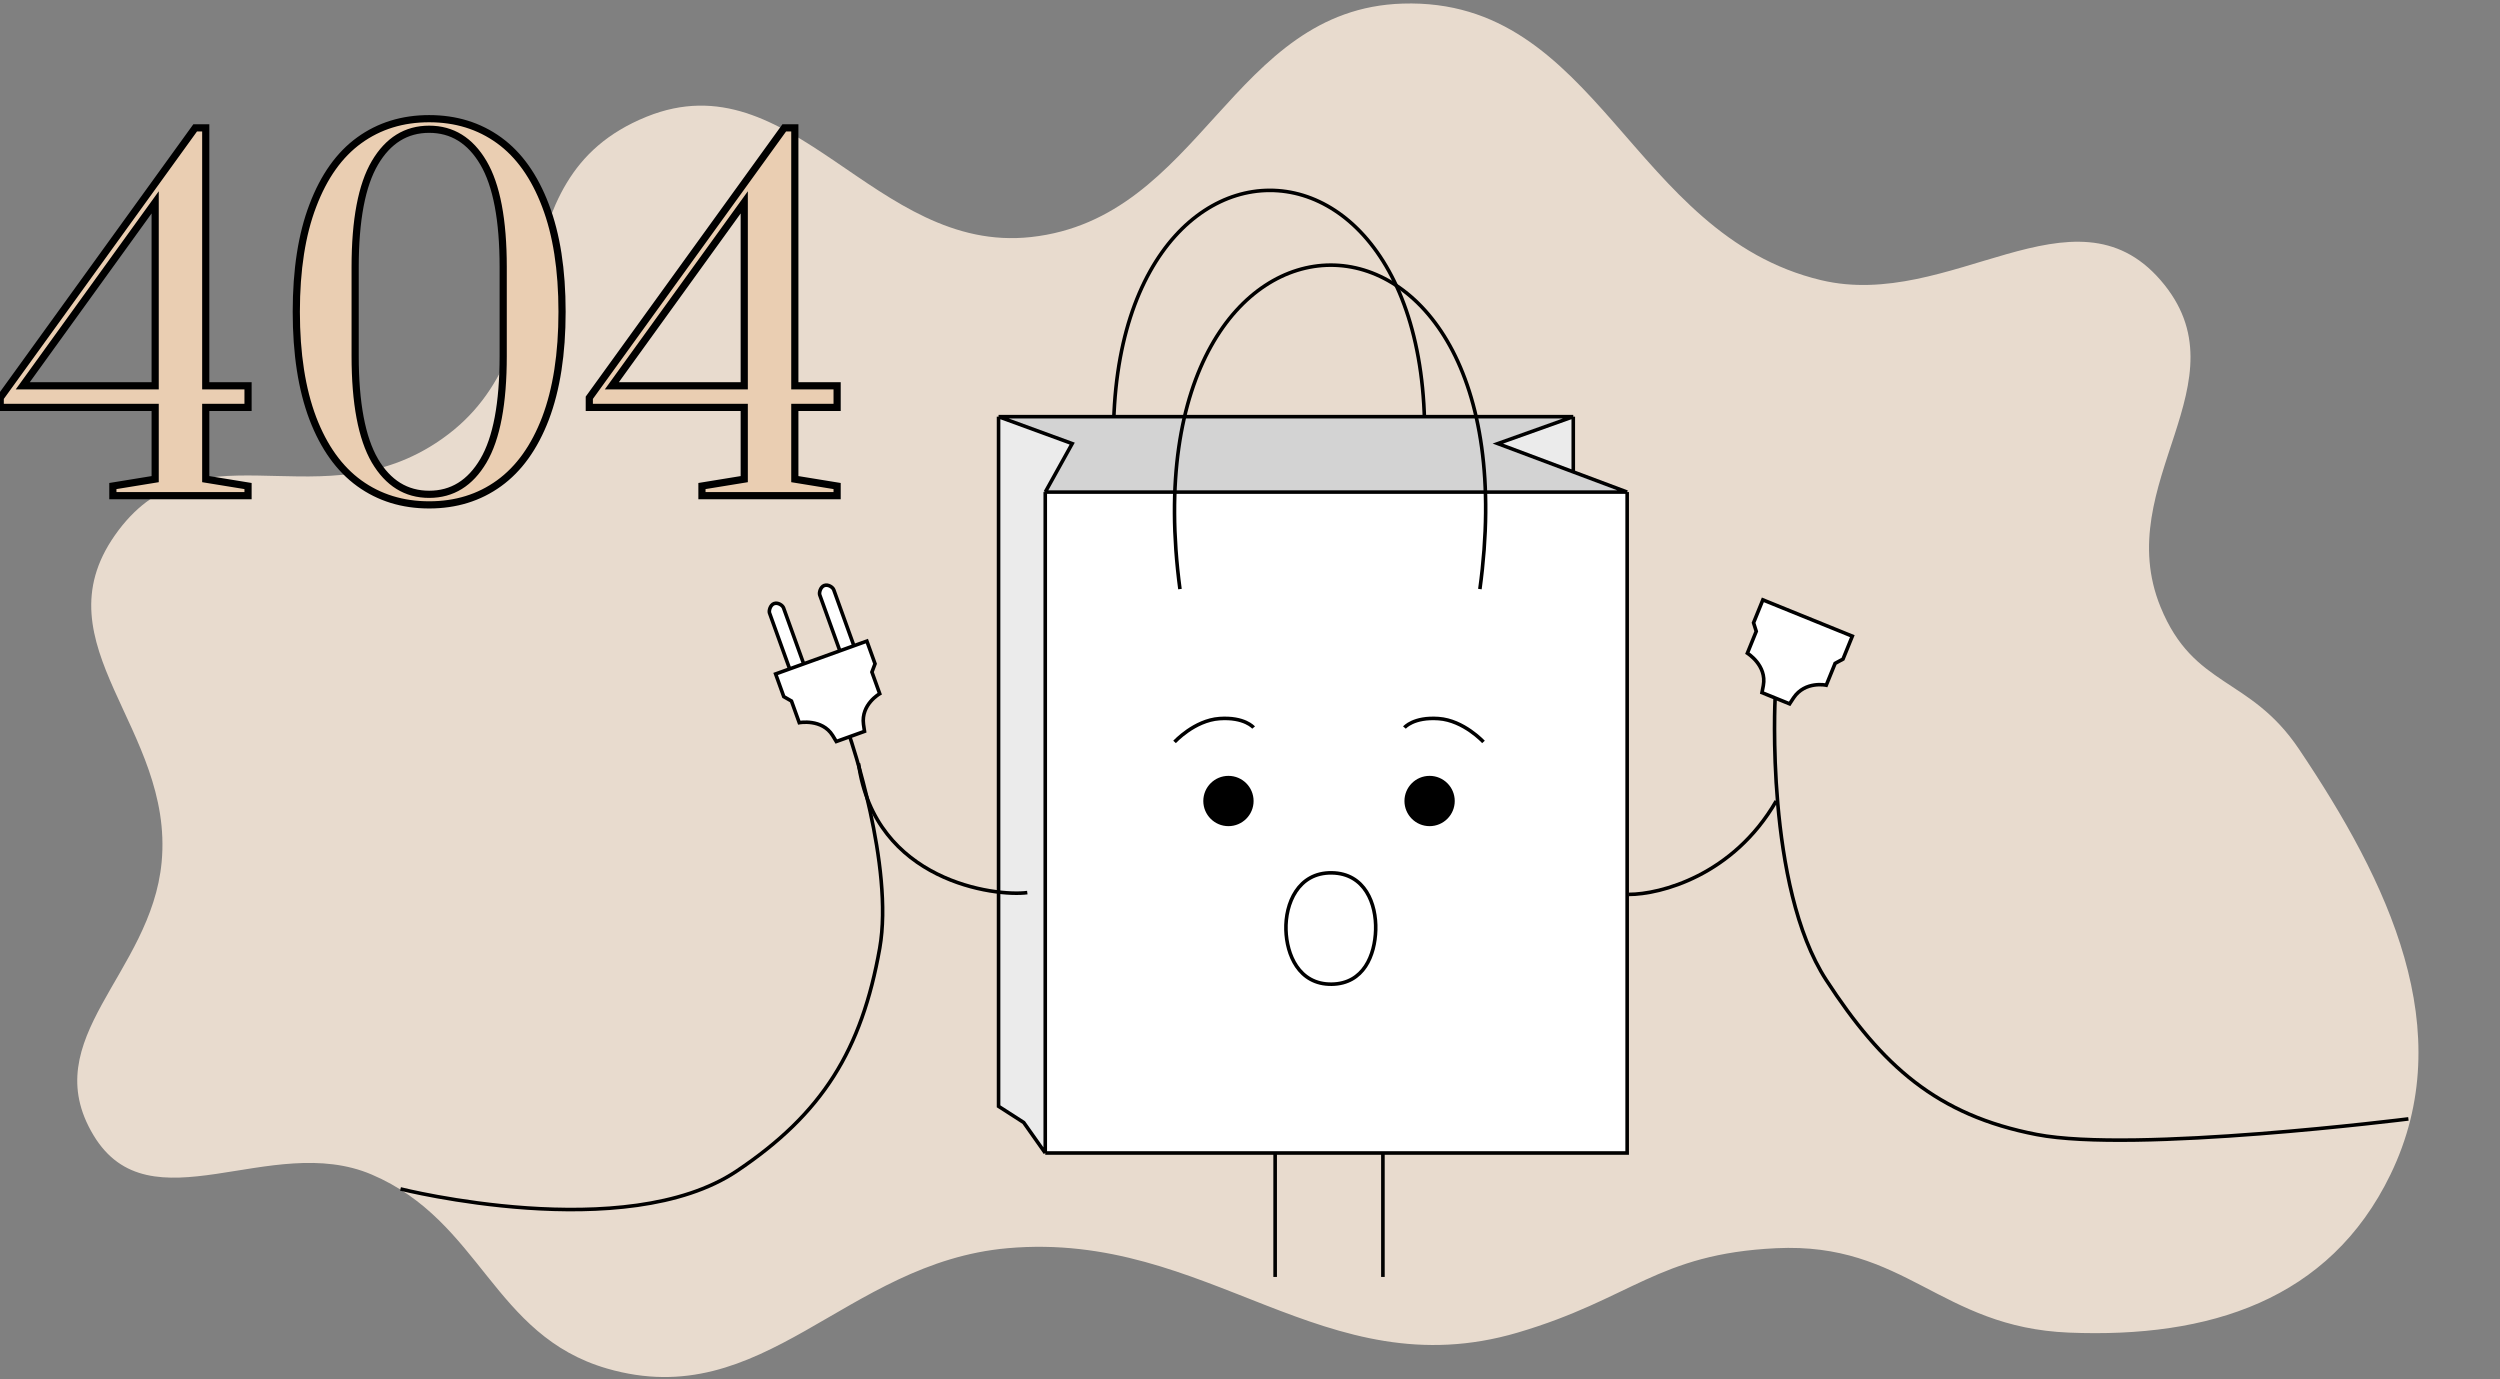 <svg width="696" height="384" viewBox="0 0 696 384" fill="none" xmlns="http://www.w3.org/2000/svg">
<rect x="0" y="0" width="696" height="384" fill="#808080" stroke="none"/>
<path d="M119.5 124.5C86.772 144.123 53.916 117.76 32.001 149C10.569 179.552 48.469 202.842 45.002 240C42.088 271.229 9.878 289.097 26.001 316C41.714 342.221 75.391 314.988 103.501 327C133.986 340.027 137.161 371.766 169.001 381C212.668 393.665 235.212 351.516 280.501 347.5C336.49 342.536 368.578 386.868 422.501 371C454.273 361.651 461.419 349.085 494.5 347.5C530.457 345.778 540.032 369.536 576.001 371C614.916 372.585 648.516 362.049 665.501 327C684.943 286.88 664.878 245.497 640 208.5C626.345 188.194 610.758 191.651 601.501 169C587.364 134.411 625.97 106.24 601.501 78C577.334 50.109 542.899 86.561 507.001 78C453.953 65.349 445.01 -0.703 390.501 1C342.795 2.49 334.448 60.817 287.001 66C243.474 70.755 220.584 16.062 180.001 32.5C136.19 50.245 160.04 100.193 119.5 124.5Z" fill="#E8DBCE"/>
<path d="M311.52 143.188C295.52 23.188 411.519 22.688 395.02 143.188" stroke="black"/>
<path d="M291 137V321H453V137H291Z" fill="white"/>
<path d="M291 321V137L298.5 123.5L278 116V308L285 312.5L291 321Z" fill="#EBEBEB"/>
<path d="M291 137H453L438 131.375L417 123.5L438 116H278L298.5 123.5L291 137Z" fill="#D3D3D3"/>
<path d="M438 116L417 123.5L438 131.375V116Z" fill="#EBEBEB"/>
<path d="M291 137V321M291 137H453M291 137L298.5 123.5L278 116M291 321H453V137M291 321L285 312.5L278 308V116M453 137L438 131.375M278 116H438M438 116L417 123.5L438 131.375M438 116V131.375" stroke="black"/>
<path d="M328.5 164C312.5 44 428.5 43.5 412 164" stroke="black"/>
<path d="M355 321V355.5" stroke="black"/>
<path d="M385 321V355.5" stroke="black"/>
<circle cx="342" cy="223" r="7" fill="black"/>
<circle cx="398" cy="223" r="7" fill="black"/>
<path d="M370.755 243.002C361.365 242.868 357.791 251.579 358.009 258.897C358.113 262.368 359.008 266.109 360.967 269C362.992 271.987 366.153 274.065 370.755 273.998C379.701 273.869 382.785 265.871 382.99 258.897C383.203 251.66 380.04 243.133 370.755 243.002Z" stroke="black"/>
<path d="M349 202.556C349 202.556 346.5 199.556 339.5 200.056C332.5 200.556 327 206.556 327 206.556" stroke="black"/>
<path d="M391 202.556C391 202.556 393.5 199.556 400.5 200.056C407.5 200.556 413 206.556 413 206.556" stroke="black"/>
<path d="M222.514 201.192L220.345 195.168L218.207 193.947L215.932 187.63L219.84 186.222L214.232 170.65C214.021 170.063 214.42 168.425 215.499 168.037C216.578 167.648 217.876 168.508 218.141 169.243L223.748 184.815L233.819 181.188L228.212 165.616C228 165.028 228.399 163.391 229.478 163.003C230.557 162.614 231.855 163.474 232.12 164.209L237.728 179.781L241.335 178.482L243.61 184.799L242.742 187.103L244.911 193.126C244.911 193.126 239.651 196.086 240.398 201.663C240.57 202.946 240.677 203.61 240.677 203.61L236.568 205.09L232.832 206.435C232.832 206.435 232.49 205.856 231.806 204.757C228.849 200.004 222.514 201.192 222.514 201.192Z" fill="white"/>
<path d="M236.568 205.09L240.677 203.61C240.677 203.61 240.57 202.946 240.398 201.663C239.651 196.086 244.911 193.126 244.911 193.126L242.742 187.103L243.61 184.799L241.335 178.482L237.728 179.781M236.568 205.09L232.832 206.435C232.832 206.435 232.49 205.856 231.806 204.757C228.849 200.004 222.514 201.192 222.514 201.192L220.345 195.168L218.207 193.947L215.932 187.63L219.84 186.222M236.568 205.09C236.568 205.09 248.965 241.121 244.911 264C239.891 292.325 229.03 309.981 205.137 326C174.124 346.791 111.5 331 111.5 331M219.84 186.222L223.748 184.815M219.84 186.222C219.84 186.222 214.444 171.238 214.232 170.65C214.021 170.063 214.42 168.425 215.499 168.037C216.578 167.648 217.876 168.508 218.141 169.243C218.405 169.977 223.748 184.815 223.748 184.815M223.748 184.815L233.819 181.188M237.728 179.781L233.819 181.188M237.728 179.781C237.728 179.781 232.384 164.943 232.12 164.209C231.855 163.474 230.557 162.614 229.478 163.003C228.399 163.391 228 165.028 228.212 165.616C228.423 166.204 233.819 181.188 233.819 181.188" stroke="black"/>
<path d="M488.94 175.762L486.47 181.847C486.47 181.847 491.942 185.208 490.911 190.849C490.673 192.154 490.534 192.829 490.534 192.829L494.197 194.316L498.226 195.951C498.226 195.951 498.595 195.37 499.335 194.269C502.552 189.485 508.428 190.76 508.428 190.76L510.899 184.675L513.095 183.492L515.686 177.11L512.149 175.674L508.317 174.119L498.443 170.111L494.611 168.555L490.779 167L488.189 173.382L488.94 175.762Z" fill="white"/>
<path d="M494.197 194.316L498.226 195.951C498.226 195.951 498.595 195.37 499.335 194.269C502.552 189.485 508.428 190.76 508.428 190.76L510.899 184.675L513.095 183.492L515.686 177.11L512.149 175.674L508.317 174.119L498.443 170.111L494.611 168.555L490.779 167L488.189 173.382L488.94 175.762L486.47 181.847C486.47 181.847 491.942 185.208 490.911 190.849C490.673 192.154 490.534 192.829 490.534 192.829L494.197 194.316ZM494.197 194.316C494.197 194.316 491.423 246.727 508.428 272.848C523.913 296.632 539.147 310.472 567.014 315.848C594.263 321.104 670.5 311.5 670.5 311.5" stroke="black"/>
<path d="M286 248.5C277.167 249.667 243.5 245.5 239 212.5" stroke="black"/>
<path d="M453.5 249C462.167 249 482.5 243.8 494.5 223" stroke="black"/>
<path d="M31.422 138V135.312L43.199 133.392V113.424H0.062V110.736L54.334 35.6H57.279V107.408H69.055V113.424H57.279V133.392L69.055 135.312V138H31.422ZM6.335 107.408H43.199V56.336L6.335 107.408ZM119.482 140.56C112.058 140.56 105.572 138.555 100.026 134.544C94.479 130.533 90.169 124.517 87.097 116.496C84.025 108.389 82.49 98.491 82.49 86.8C82.49 75.109 84.025 65.253 87.097 57.232C90.169 49.125 94.479 43.067 100.026 39.056C105.572 35.045 112.058 33.04 119.482 33.04C126.906 33.04 133.391 35.045 138.938 39.056C144.484 43.067 148.794 49.125 151.866 57.232C154.938 65.253 156.474 75.109 156.474 86.8C156.474 98.491 154.938 108.389 151.866 116.496C148.794 124.517 144.484 130.533 138.938 134.544C133.391 138.555 126.906 140.56 119.482 140.56ZM119.482 137.616C125.882 137.616 130.916 134.501 134.586 128.272C138.255 122.043 140.09 112.315 140.09 99.088V74.384C140.09 61.243 138.255 51.557 134.586 45.328C130.916 39.099 125.882 35.984 119.482 35.984C113.082 35.984 108.047 39.099 104.378 45.328C100.708 51.557 98.874 61.243 98.874 74.384V99.088C98.874 112.229 100.708 121.957 104.378 128.272C108.047 134.501 113.082 137.616 119.482 137.616ZM195.423 138V135.312L207.199 133.392V113.424H164.062V110.736L218.335 35.6H221.279V107.408H233.055V113.424H221.279V133.392L233.055 135.312V138H195.423ZM170.335 107.408H207.199V56.336L170.335 107.408Z" fill="#EACEB2"/>
<path d="M31.422 138H30.422V139H31.422V138ZM31.422 135.312L31.262 134.325L30.422 134.462V135.312H31.422ZM43.199 133.392L43.359 134.379L44.199 134.242V133.392H43.199ZM43.199 113.424H44.199V112.424H43.199V113.424ZM0.062 113.424H-0.938V114.424H0.062V113.424ZM0.062 110.736L-0.748 110.15L-0.938 110.413V110.736H0.062ZM54.334 35.6V34.6H53.823L53.524 35.014L54.334 35.6ZM57.279 35.6H58.279V34.6H57.279V35.6ZM57.279 107.408H56.279V108.408H57.279V107.408ZM69.055 107.408H70.055V106.408H69.055V107.408ZM69.055 113.424V114.424H70.055V113.424H69.055ZM57.279 113.424V112.424H56.279V113.424H57.279ZM57.279 133.392H56.279V134.242L57.118 134.379L57.279 133.392ZM69.055 135.312H70.055V134.462L69.215 134.325L69.055 135.312ZM69.055 138V139H70.055V138H69.055ZM6.335 107.408L5.524 106.823L4.379 108.408H6.335V107.408ZM43.199 107.408V108.408H44.199V107.408H43.199ZM43.199 56.336H44.199V53.242L42.388 55.751L43.199 56.336ZM32.422 138V135.312H30.422V138H32.422ZM31.583 136.299L43.359 134.379L43.038 132.405L31.262 134.325L31.583 136.299ZM44.199 133.392V113.424H42.199V133.392H44.199ZM43.199 112.424H0.062V114.424H43.199V112.424ZM1.062 113.424V110.736H-0.938V113.424H1.062ZM0.873 111.322L55.145 36.185L53.524 35.014L-0.748 110.15L0.873 111.322ZM54.334 36.6H57.279V34.6H54.334V36.6ZM56.279 35.6V107.408H58.279V35.6H56.279ZM57.279 108.408H69.055V106.408H57.279V108.408ZM68.055 107.408V113.424H70.055V107.408H68.055ZM69.055 112.424H57.279V114.424H69.055V112.424ZM56.279 113.424V133.392H58.279V113.424H56.279ZM57.118 134.379L68.894 136.299L69.215 134.325L57.439 132.405L57.118 134.379ZM68.055 135.312V138H70.055V135.312H68.055ZM69.055 137H31.422V139H69.055V137ZM6.335 108.408H43.199V106.408H6.335V108.408ZM44.199 107.408V56.336H42.199V107.408H44.199ZM42.388 55.751L5.524 106.823L7.145 107.993L44.009 56.921L42.388 55.751ZM100.025 134.544L100.611 133.734L100.025 134.544ZM87.097 116.496L86.162 116.85L86.164 116.854L87.097 116.496ZM87.097 57.232L88.031 57.59L88.033 57.586L87.097 57.232ZM100.025 39.056L99.44 38.246L100.025 39.056ZM138.938 39.056L139.523 38.246L138.938 39.056ZM151.866 57.232L150.93 57.586L150.932 57.59L151.866 57.232ZM151.866 116.496L152.799 116.854L152.801 116.85L151.866 116.496ZM138.938 134.544L138.352 133.734L138.938 134.544ZM134.586 128.272L135.447 128.78L134.586 128.272ZM134.586 45.328L135.447 44.821L134.586 45.328ZM104.378 128.272L103.513 128.774L103.516 128.78L104.378 128.272ZM119.482 139.56C112.249 139.56 105.973 137.61 100.611 133.734L99.44 135.354C105.171 139.499 111.866 141.56 119.482 141.56V139.56ZM100.611 133.734C95.258 129.863 91.052 124.024 88.031 116.138L86.164 116.854C89.287 125.01 93.7 131.204 99.44 135.354L100.611 133.734ZM88.033 116.142C85.016 108.18 83.49 98.409 83.49 86.8H81.49C81.49 98.572 83.035 108.599 86.162 116.85L88.033 116.142ZM83.49 86.8C83.49 75.19 85.016 65.464 88.031 57.59L86.164 56.874C83.035 65.043 81.49 75.028 81.49 86.8H83.49ZM88.033 57.586C91.054 49.614 95.261 43.735 100.611 39.866L99.44 38.246C93.697 42.398 89.285 48.637 86.162 56.878L88.033 57.586ZM100.611 39.866C105.973 35.989 112.249 34.04 119.482 34.04V32.04C111.866 32.04 105.171 34.101 99.44 38.246L100.611 39.866ZM119.482 34.04C126.714 34.04 132.99 35.989 138.352 39.866L139.523 38.246C133.792 34.101 127.097 32.04 119.482 32.04V34.04ZM138.352 39.866C143.702 43.735 147.909 49.614 150.93 57.586L152.801 56.878C149.678 48.637 145.266 42.398 139.523 38.246L138.352 39.866ZM150.932 57.59C153.947 65.464 155.474 75.19 155.474 86.8H157.474C157.474 75.028 155.928 65.043 152.799 56.874L150.932 57.59ZM155.474 86.8C155.474 98.409 153.947 108.18 150.93 116.142L152.801 116.85C155.928 108.599 157.474 98.572 157.474 86.8H155.474ZM150.932 116.138C147.911 124.024 143.705 129.863 138.352 133.734L139.523 135.354C145.263 131.204 149.676 125.01 152.799 116.854L150.932 116.138ZM138.352 133.734C132.99 137.61 126.714 139.56 119.482 139.56V141.56C127.097 141.56 133.792 139.499 139.523 135.354L138.352 133.734ZM119.482 138.616C126.287 138.616 131.626 135.267 135.447 128.78L133.724 127.764C130.206 133.736 125.476 136.616 119.482 136.616V138.616ZM135.447 128.78C139.255 122.315 141.09 112.367 141.09 99.088H139.09C139.09 112.262 137.255 121.77 133.724 127.764L135.447 128.78ZM141.09 99.088V74.384H139.09V99.088H141.09ZM141.09 74.384C141.09 61.189 139.254 51.284 135.447 44.821L133.724 45.836C137.255 51.831 139.09 61.296 139.09 74.384H141.09ZM135.447 44.821C131.626 38.333 126.287 34.984 119.482 34.984V36.984C125.476 36.984 130.206 39.864 133.724 45.836L135.447 44.821ZM119.482 34.984C112.676 34.984 107.337 38.333 103.516 44.821L105.239 45.836C108.757 39.864 113.487 36.984 119.482 36.984V34.984ZM103.516 44.821C99.709 51.284 97.874 61.189 97.874 74.384H99.874C99.874 61.296 101.708 51.831 105.239 45.836L103.516 44.821ZM97.874 74.384V99.088H99.874V74.384H97.874ZM97.874 99.088C97.874 112.285 99.709 122.229 103.513 128.774L105.242 127.77C101.707 121.686 99.874 112.174 99.874 99.088H97.874ZM103.516 128.78C107.337 135.267 112.676 138.616 119.482 138.616V136.616C113.487 136.616 108.757 133.736 105.239 127.764L103.516 128.78ZM195.423 138H194.423V139H195.423V138ZM195.423 135.312L195.262 134.325L194.423 134.462V135.312H195.423ZM207.199 133.392L207.359 134.379L208.199 134.242V133.392H207.199ZM207.199 113.424H208.199V112.424H207.199V113.424ZM164.062 113.424H163.062V114.424H164.062V113.424ZM164.062 110.736L163.252 110.15L163.062 110.413V110.736H164.062ZM218.335 35.6V34.6H217.823L217.524 35.014L218.335 35.6ZM221.279 35.6H222.279V34.6H221.279V35.6ZM221.279 107.408H220.279V108.408H221.279V107.408ZM233.055 107.408H234.055V106.408H233.055V107.408ZM233.055 113.424V114.424H234.055V113.424H233.055ZM221.279 113.424V112.424H220.279V113.424H221.279ZM221.279 133.392H220.279V134.242L221.118 134.379L221.279 133.392ZM233.055 135.312H234.055V134.462L233.215 134.325L233.055 135.312ZM233.055 138V139H234.055V138H233.055ZM170.335 107.408L169.524 106.823L168.379 108.408H170.335V107.408ZM207.199 107.408V108.408H208.199V107.408H207.199ZM207.199 56.336H208.199V53.242L206.388 55.751L207.199 56.336ZM196.423 138V135.312H194.423V138H196.423ZM195.583 136.299L207.359 134.379L207.038 132.405L195.262 134.325L195.583 136.299ZM208.199 133.392V113.424H206.199V133.392H208.199ZM207.199 112.424H164.062V114.424H207.199V112.424ZM165.062 113.424V110.736H163.062V113.424H165.062ZM164.873 111.322L219.145 36.185L217.524 35.014L163.252 110.15L164.873 111.322ZM218.335 36.6H221.279V34.6H218.335V36.6ZM220.279 35.6V107.408H222.279V35.6H220.279ZM221.279 108.408H233.055V106.408H221.279V108.408ZM232.055 107.408V113.424H234.055V107.408H232.055ZM233.055 112.424H221.279V114.424H233.055V112.424ZM220.279 113.424V133.392H222.279V113.424H220.279ZM221.118 134.379L232.894 136.299L233.215 134.325L221.439 132.405L221.118 134.379ZM232.055 135.312V138H234.055V135.312H232.055ZM233.055 137H195.423V139H233.055V137ZM170.335 108.408H207.199V106.408H170.335V108.408ZM208.199 107.408V56.336H206.199V107.408H208.199ZM206.388 55.751L169.524 106.823L171.145 107.993L208.009 56.921L206.388 55.751Z" fill="black"/>
</svg>
